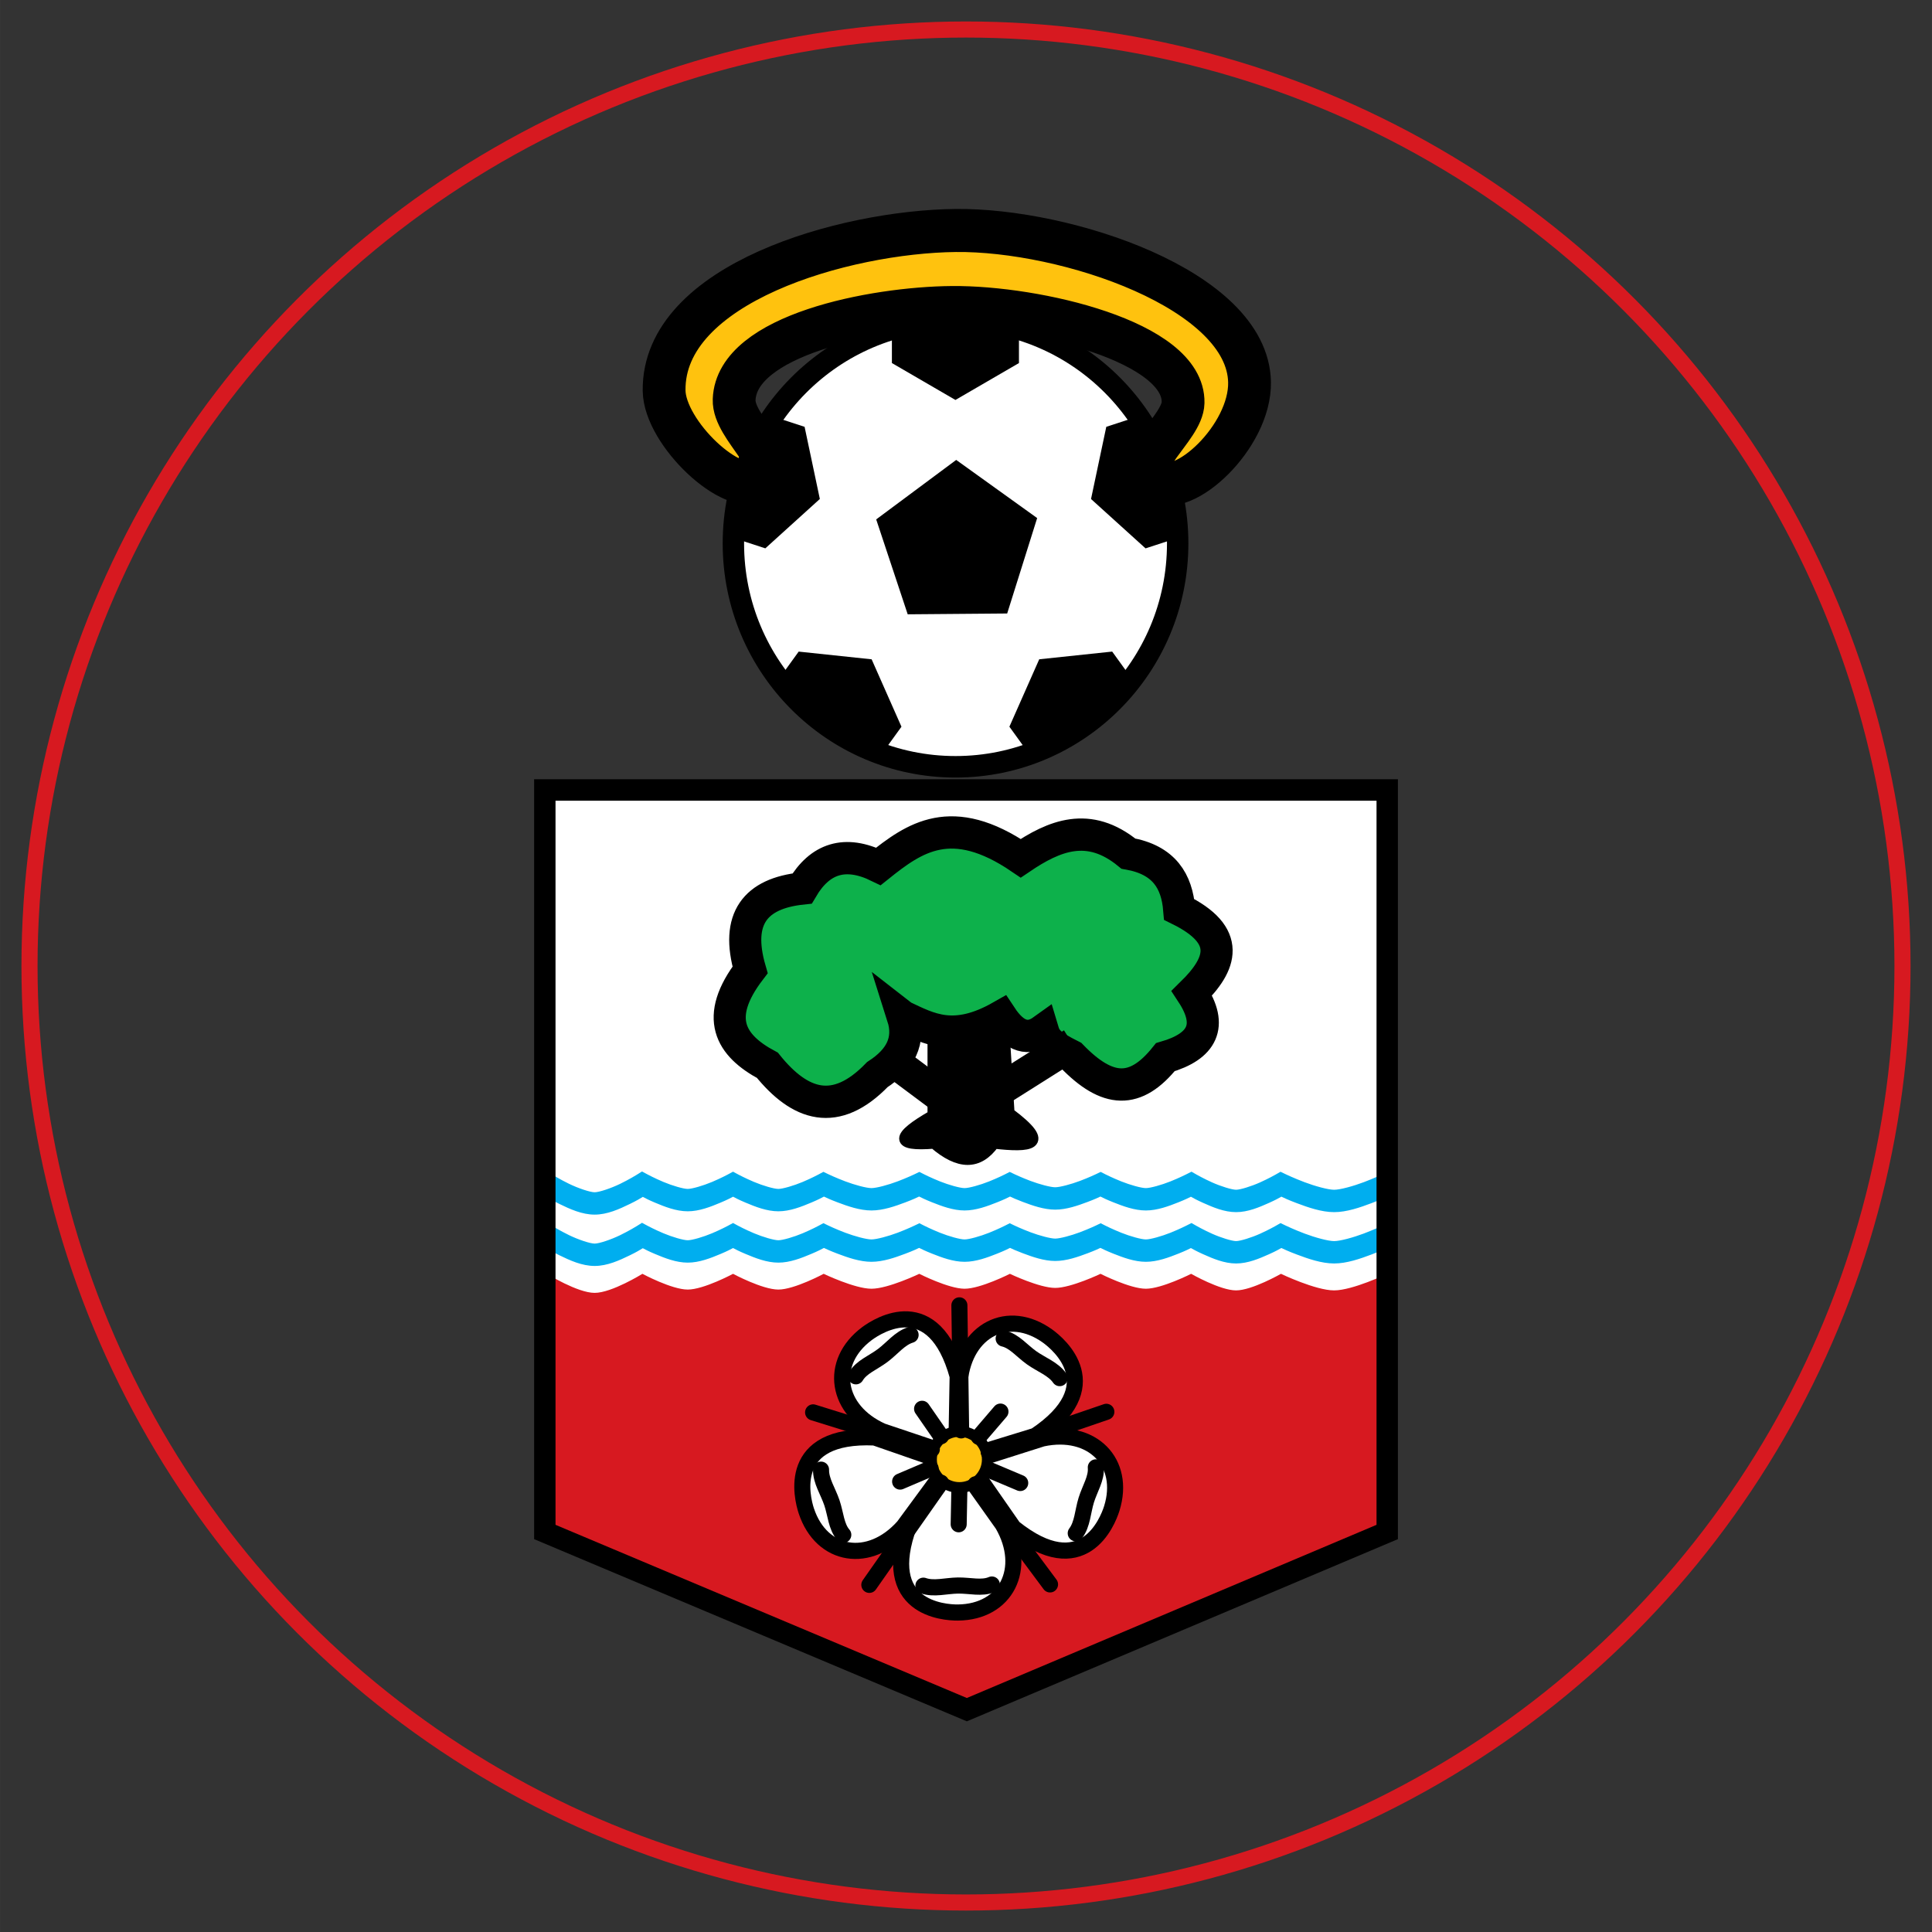 <?xml version="1.0" encoding="UTF-8" standalone="no"?>
<!-- Created with Inkscape (http://www.inkscape.org/) -->

<svg
   xmlns:dc="http://purl.org/dc/elements/1.1/"
   xmlns:cc="http://creativecommons.org/ns#"
   xmlns:rdf="http://www.w3.org/1999/02/22-rdf-syntax-ns#"
   xmlns:svg="http://www.w3.org/2000/svg"
   xmlns="http://www.w3.org/2000/svg"
   xmlns:sodipodi="http://sodipodi.sourceforge.net/DTD/sodipodi-0.dtd"
   xmlns:inkscape="http://www.inkscape.org/namespaces/inkscape"
   id="svg2"
   viewBox="0 0 89.998 89.999"
   height="25.4mm"
   width="25.4mm"
   version="1.1"
   inkscape:version="0.91 r13725"
   sodipodi:docname="southampton.svg">
  <rect x="0" y="0" width="89.998" height="89.999" fill="#333333" stroke="none"/>
  <sodipodi:namedview
     pagecolor="#ffffff"
     bordercolor="#666666"
     borderopacity="1"
     objecttolerance="10"
     gridtolerance="10"
     guidetolerance="10"
     inkscape:pageopacity="0"
     inkscape:pageshadow="2"
     inkscape:window-width="1366"
     inkscape:window-height="747"
     id="namedview617"
     showgrid="false"
     inkscape:zoom="1.7637954"
     inkscape:cx="220.80628"
     inkscape:cy="11.205277"
     inkscape:window-x="0"
     inkscape:window-y="21"
     inkscape:window-maximized="1"
     inkscape:current-layer="svg2"
     fit-margin-top="0"
     fit-margin-left="0"
     fit-margin-right="0"
     fit-margin-bottom="0"
     inkscape:showpageshadow="false" />
  <defs
     id="defs4">/&gt;
<clipPath
   id="clipPath3595-2"
   clipPathUnits="userSpaceOnUse">
  <path
     id="path3597-7"
     d="m -307.2,283.5 155.55,2.079 c 0,0 33.688,19.132 4.575,29.945 -29.113,10.813 -36.184,13.725 -36.184,13.725 l 1.664,12.893 43.254,-19.963 44.086,63.633 -18.716,74.863 -34.52,34.52 c 0,0 -21.211,15.388 -21.211,7.902 l 0,-7.486 -51.572,0.416 -74.447,-4.991 -17.468,-71.951 z"
     inkscape:connector-curvature="0"
     style="fill:#333333;fill-rule:evenodd" />
</clipPath>
</defs>
  <g
     id="layer2"
     transform="matrix(0.518,0,0,0.521,71.382,-42.715)">
    <g
       id="g5038">
      <path
         id="path3979"
         d="m -88.809,152.62 75.757,0 0,66.343 -37.805,15.887 -37.952,-15.887 z"
         inkscape:connector-curvature="0"
         style="fill:#ffffff;fill-rule:evenodd" />
      <g
         id="g561"
         style="fill-rule:evenodd">
        <path
           id="path3981"
           d="m -88.628,195.88 c 0,0 2.757,1.704 4.298,1.704 1.541,0 4.298,-1.704 4.298,-1.704 0,0 2.638,1.408 4.075,1.408 1.437,0 4.075,-1.408 4.075,-1.408 0,0 2.638,1.408 4.075,1.408 1.437,0 4.075,-1.408 4.075,-1.408 0,0 2.798,1.334 4.298,1.334 1.5,0 4.298,-1.334 4.298,-1.334 0,0 2.646,1.334 4.075,1.334 1.429,0 4.075,-1.334 4.075,-1.334 0,0 2.654,1.26 4.075,1.26 1.422,0 4.075,-1.26 4.075,-1.26 0,0 2.646,1.334 4.075,1.334 1.429,0 4.075,-1.334 4.075,-1.334 0,0 2.604,1.482 4.038,1.482 1.434,0 4.038,-1.482 4.038,-1.482 0,0 3.111,1.482 4.779,1.482 1.668,0 4.779,-1.482 4.779,-1.482 l 0.074,23.045 -37.864,15.931 -37.79,-15.931 z"
           inkscape:connector-curvature="0"
           style="fill:#d71920" />
        <path
           id="path3983"
           style="color:#000000;text-indent:0;text-decoration:none;text-decoration-line:none;text-decoration-style:solid;text-decoration-color:#000000;text-transform:none;block-progression:tb;white-space:normal;isolation:auto;mix-blend-mode:normal;solid-color:#000000;fill:#00aeef;color-rendering:auto;image-rendering:auto;shape-rendering:auto"
           d="m -80.07,186.73 -0.488,0.303 c 0,0 -0.65,0.402 -1.48,0.803 -0.83,0.401 -1.889,0.752 -2.291,0.752 -0.402,0 -1.462,-0.351 -2.293,-0.752 -0.83,-0.401 -1.478,-0.803 -1.478,-0.803 l -0.23,-0.143 0,2.305 c 0.256,0.14 0.508,0.281 0.84,0.441 0.933,0.451 2.023,0.951 3.162,0.951 1.139,0 2.229,-0.5 3.162,-0.951 0.656,-0.317 0.896,-0.474 1.168,-0.635 0.267,0.136 0.476,0.254 1.08,0.508 0.886,0.372 1.918,0.781 2.963,0.781 1.045,0 2.077,-0.41 2.963,-0.781 0.623,-0.261 0.852,-0.391 1.111,-0.523 0.259,0.132 0.49,0.262 1.113,0.523 0.886,0.372 1.918,0.781 2.963,0.781 1.045,0 2.077,-0.41 2.963,-0.781 0.635,-0.266 0.881,-0.403 1.135,-0.533 0.262,0.12 0.536,0.255 1.213,0.51 0.93,0.35 2.016,0.73 3.062,0.73 1.046,0 2.132,-0.381 3.062,-0.73 0.683,-0.257 0.964,-0.397 1.223,-0.516 0.251,0.121 0.505,0.255 1.147,0.51 0.885,0.351 1.916,0.736 2.941,0.736 1.026,0 2.058,-0.385 2.943,-0.736 0.64,-0.254 0.894,-0.386 1.145,-0.508 0.252,0.115 0.505,0.238 1.143,0.477 0.884,0.331 1.914,0.693 2.92,0.693 1.006,0 2.037,-0.362 2.922,-0.693 0.638,-0.239 0.89,-0.362 1.143,-0.477 0.251,0.121 0.504,0.254 1.145,0.508 0.885,0.351 1.918,0.736 2.943,0.736 1.026,0 2.056,-0.385 2.941,-0.736 0.62,-0.246 0.849,-0.367 1.109,-0.492 0.258,0.14 0.482,0.274 1.098,0.549 0.879,0.392 1.903,0.828 2.965,0.828 1.062,0 2.086,-0.436 2.965,-0.828 0.621,-0.277 0.852,-0.416 1.107,-0.555 0.278,0.128 0.609,0.289 1.379,0.578 1.03,0.387 2.237,0.805 3.367,0.805 1.13,0 2.336,-0.418 3.365,-0.805 0.36,-0.135 0.634,-0.252 0.916,-0.371 l 0,-2.18 c -0.091,0.043 -0.74,0.348 -1.619,0.678 -0.943,0.354 -2.124,0.678 -2.662,0.678 -0.538,0 -1.721,-0.324 -2.664,-0.678 -0.943,-0.354 -1.686,-0.707 -1.686,-0.707 l -0.471,-0.225 -0.455,0.258 c 0,0 -0.613,0.349 -1.395,0.697 -0.781,0.349 -1.776,0.654 -2.148,0.654 -0.372,0 -1.369,-0.306 -2.15,-0.654 -0.781,-0.349 -1.395,-0.697 -1.395,-0.697 l -0.465,-0.264 -0.479,0.24 c 0,0 -0.625,0.315 -1.42,0.631 -0.795,0.316 -1.801,0.596 -2.205,0.596 -0.404,0 -1.41,-0.28 -2.205,-0.596 -0.795,-0.316 -1.422,-0.631 -1.422,-0.631 l -0.436,-0.221 -0.443,0.211 c 0,0 -0.628,0.297 -1.426,0.596 -0.798,0.299 -1.805,0.566 -2.221,0.566 -0.416,0 -1.421,-0.268 -2.219,-0.566 -0.798,-0.299 -1.428,-0.596 -1.428,-0.596 l -0.441,-0.211 -0.438,0.221 c 0,0 -0.625,0.315 -1.42,0.631 -0.795,0.316 -1.801,0.596 -2.205,0.596 -0.404,0 -1.41,-0.28 -2.205,-0.596 -0.795,-0.316 -1.42,-0.631 -1.42,-0.631 l -0.438,-0.221 -0.443,0.211 c 0,0 -0.664,0.316 -1.508,0.633 -0.843,0.317 -1.906,0.604 -2.359,0.604 -0.454,0 -1.516,-0.286 -2.359,-0.604 -0.843,-0.317 -1.508,-0.633 -1.508,-0.633 l -0.455,-0.217 -0.445,0.238 c 0,0 -0.624,0.332 -1.416,0.664 -0.792,0.332 -1.797,0.625 -2.189,0.625 -0.392,0 -1.397,-0.293 -2.189,-0.625 -0.792,-0.332 -1.416,-0.664 -1.416,-0.664 l -0.471,-0.252 -0.471,0.252 c 0,0 -0.622,0.332 -1.414,0.664 -0.792,0.332 -1.797,0.625 -2.189,0.625 -0.392,0 -1.397,-0.293 -2.189,-0.625 -0.792,-0.332 -1.416,-0.664 -1.416,-0.664 l -0.508,-0.271 z"
           inkscape:connector-curvature="0" />
        <path
           id="path3985"
           style="color:#000000;text-indent:0;text-decoration:none;text-decoration-line:none;text-decoration-style:solid;text-decoration-color:#000000;text-transform:none;block-progression:tb;white-space:normal;isolation:auto;mix-blend-mode:normal;solid-color:#000000;fill:#00aeef;color-rendering:auto;image-rendering:auto;shape-rendering:auto"
           d="m -80.07,191.32 -0.488,0.303 c 0,0 -0.65,0.401 -1.48,0.803 -0.83,0.401 -1.889,0.752 -2.291,0.752 -0.402,0 -1.462,-0.351 -2.293,-0.752 -0.83,-0.401 -1.478,-0.803 -1.478,-0.803 l -0.23,-0.143 0,2.305 c 0.256,0.14 0.508,0.281 0.84,0.441 0.933,0.451 2.023,0.951 3.162,0.951 1.139,0 2.229,-0.5 3.162,-0.951 0.656,-0.317 0.896,-0.475 1.168,-0.635 0.267,0.136 0.476,0.254 1.08,0.508 0.886,0.372 1.918,0.781 2.963,0.781 1.045,0 2.077,-0.41 2.963,-0.781 0.623,-0.261 0.852,-0.391 1.111,-0.523 0.259,0.132 0.49,0.262 1.113,0.523 0.886,0.372 1.918,0.781 2.963,0.781 1.045,0 2.077,-0.41 2.963,-0.781 0.635,-0.266 0.881,-0.403 1.135,-0.533 0.262,0.12 0.535,0.255 1.213,0.51 0.93,0.35 2.016,0.73 3.062,0.73 1.046,0 2.132,-0.381 3.062,-0.73 0.684,-0.257 0.966,-0.395 1.225,-0.514 0.251,0.122 0.505,0.254 1.145,0.508 0.885,0.351 1.916,0.736 2.941,0.736 1.026,0 2.058,-0.385 2.943,-0.736 0.64,-0.254 0.894,-0.386 1.145,-0.508 0.252,0.115 0.505,0.238 1.143,0.477 0.884,0.331 1.914,0.693 2.92,0.693 1.006,0 2.037,-0.362 2.922,-0.693 0.638,-0.239 0.89,-0.362 1.143,-0.477 0.251,0.121 0.504,0.254 1.145,0.508 0.885,0.351 1.918,0.736 2.943,0.736 1.026,0 2.056,-0.385 2.941,-0.736 0.62,-0.246 0.849,-0.367 1.109,-0.492 0.258,0.14 0.482,0.274 1.098,0.549 0.879,0.392 1.903,0.828 2.965,0.828 1.062,0 2.086,-0.436 2.965,-0.828 0.621,-0.277 0.852,-0.416 1.107,-0.555 0.278,0.128 0.609,0.289 1.379,0.578 1.03,0.387 2.237,0.805 3.367,0.805 1.13,0 2.336,-0.418 3.365,-0.805 0.36,-0.135 0.634,-0.252 0.916,-0.371 l 0,-2.178 c -0.092,0.044 -0.741,0.348 -1.619,0.678 -0.943,0.354 -2.124,0.676 -2.662,0.676 -0.538,0 -1.721,-0.322 -2.664,-0.676 -0.943,-0.354 -1.686,-0.709 -1.686,-0.709 l -0.471,-0.225 -0.455,0.258 c 0,0 -0.613,0.349 -1.395,0.697 -0.781,0.349 -1.776,0.654 -2.148,0.654 -0.372,0 -1.369,-0.306 -2.15,-0.654 -0.781,-0.349 -1.395,-0.697 -1.395,-0.697 l -0.465,-0.264 -0.479,0.24 c 0,0 -0.625,0.315 -1.42,0.631 -0.795,0.316 -1.801,0.596 -2.205,0.596 -0.404,0 -1.41,-0.28 -2.205,-0.596 -0.795,-0.316 -1.422,-0.631 -1.422,-0.631 l -0.436,-0.221 -0.443,0.211 c 0,0 -0.628,0.297 -1.426,0.596 -0.798,0.299 -1.805,0.566 -2.221,0.566 -0.416,0 -1.421,-0.268 -2.219,-0.566 -0.798,-0.299 -1.428,-0.596 -1.428,-0.596 l -0.441,-0.211 -0.438,0.221 c 0,0 -0.625,0.315 -1.42,0.631 -0.795,0.316 -1.801,0.596 -2.205,0.596 -0.404,0 -1.41,-0.28 -2.205,-0.596 -0.795,-0.316 -1.42,-0.631 -1.42,-0.631 l -0.438,-0.221 -0.443,0.211 c 0,0 -0.664,0.318 -1.508,0.635 -0.843,0.317 -1.906,0.602 -2.359,0.602 -0.454,0 -1.516,-0.284 -2.359,-0.602 -0.843,-0.317 -1.508,-0.635 -1.508,-0.635 l -0.455,-0.217 -0.445,0.238 c 0,0 -0.624,0.332 -1.416,0.664 -0.792,0.332 -1.797,0.625 -2.189,0.625 -0.392,0 -1.397,-0.293 -2.189,-0.625 -0.792,-0.332 -1.416,-0.664 -1.416,-0.664 l -0.471,-0.252 -0.471,0.252 c 0,0 -0.622,0.332 -1.414,0.664 -0.792,0.332 -1.797,0.625 -2.189,0.625 -0.392,0 -1.397,-0.293 -2.189,-0.625 -0.792,-0.332 -1.416,-0.664 -1.416,-0.664 l -0.508,-0.271 z"
           inkscape:connector-curvature="0" />
      </g>
      <path
         id="path4815"
         d="m -88.809,152.62 75.757,0 0,66.343 -37.805,15.887 -37.952,-15.887 z"
         inkscape:connector-curvature="0"
         style="fill:none;stroke:#000000;stroke-width:1.924px" />
      <g
         id="g4825"
         transform="translate(-140,0)"
         style="stroke:#000000;stroke-width:1.924">
        <g
           id="g568"
           style="stroke-width:2.887">
          <path
             id="path4817"
             d="m 83.382,172.87 c 2.354,1.102 4.603,2.397 8.841,0 1.248,1.88 2.496,2.14 3.745,1.248 0.28,0.936 0.724,1.352 2.6,2.288 3.236,3.322 5.744,3.436 8.425,0.104 3.35,-0.966 4.311,-2.813 2.392,-5.721 2.673,-2.61 3.621,-5.155 -1.144,-7.489 -0.211,-2.501 -1.327,-4.426 -4.577,-4.993 -3.563,-2.906 -6.659,-1.612 -9.674,0.416 -6.224,-4.211 -9.557,-1.849 -12.794,0.728 -2.991,-1.451 -5.26,-0.734 -6.865,1.976 -4.203,0.445 -6.023,2.677 -4.681,7.281 -3.276,4.266 -1.791,6.748 1.56,8.529 2.924,3.605 6.127,4.698 9.882,0.832 2.079,-1.339 2.981,-3.03 2.288,-5.201 z"
             inkscape:connector-curvature="0"
             style="fill:#0db14b;fill-rule:evenodd;stroke-width:2.887" />
          <path
             id="path4819"
             d="m 82.758,177.03 3.224,2.392"
             inkscape:connector-curvature="0"
             style="fill:none;stroke-width:2.887;stroke-linecap:square" />
          <path
             id="path4821"
             d="m 97.425,176.1 -4.473,2.808"
             inkscape:connector-curvature="0"
             style="fill:none;stroke-width:2.887;stroke-linecap:square" />
        </g>
        <path
           id="path4823"
           d="m 86.087,173.81 0,7.905 c -3.412,1.935 -3.419,2.78 0.104,2.496 2.231,1.923 4.007,1.949 5.409,0 3.171,0.354 5.306,0.23 1.352,-2.704 l -0.52,-8.529 c -2.115,0.707 -4.23,1.715 -6.345,0.832 z"
           inkscape:connector-curvature="0"
           style="fill-rule:evenodd;stroke-width:0.962" />
      </g>
      <g
         id="g4910"
         transform="translate(-140,0)"
         style="stroke:#000000;stroke-width:1.924">
        <g
           id="g4875"
           style="stroke-width:1.924">
          <g
             id="g4847"
             style="stroke-width:1.443">
            <path
               id="path4843"
               d="m 88.51,205.44 c 0.475,-4.541 4.351,-6.516 7.884,-4 1.029,0.733 5.563,4.519 -1.101,8.928 l -6.841,2.087 z"
               inkscape:connector-curvature="0"
               style="fill:#ffffff;fill-rule:evenodd;stroke-width:1.443" />
            <path
               id="path4845"
               d="m 92.452,201.67 c 0.951,0.218 1.635,1.094 2.515,1.717 0.88,0.623 1.955,0.992 2.528,1.819"
               inkscape:connector-curvature="0"
               style="fill:none;stroke-width:1.443;stroke-linecap:round" />
          </g>
          <g
             id="g4851"
             transform="matrix(-0.809,-0.588,0.588,-0.809,34.245,436.73)"
             style="stroke-width:1.443">
            <path
               id="path4853"
               d="m 88.51,205.44 c 0.475,-4.541 4.351,-6.516 7.884,-4 1.029,0.733 5.563,4.519 -1.101,8.928 l -6.841,2.087 z"
               inkscape:connector-curvature="0"
               style="fill:#ffffff;fill-rule:evenodd;stroke-width:1.443" />
            <path
               id="path4855"
               d="m 92.452,201.67 c 0.951,0.218 1.635,1.094 2.515,1.717 0.88,0.623 1.955,0.992 2.528,1.819"
               inkscape:connector-curvature="0"
               style="fill:none;stroke-width:1.443;stroke-linecap:round" />
          </g>
          <g
             id="g4857"
             transform="matrix(-0.809,0.588,-0.588,-0.809,284.77,332.45)"
             style="stroke-width:1.443">
            <path
               id="path4859"
               d="m 88.51,205.44 c 0.475,-4.541 4.351,-6.516 7.884,-4 1.029,0.733 5.563,4.519 -1.101,8.928 l -6.841,2.087 z"
               inkscape:connector-curvature="0"
               style="fill:#ffffff;fill-rule:evenodd;stroke-width:1.443" />
            <path
               id="path4861"
               d="m 92.452,201.67 c 0.951,0.218 1.635,1.094 2.515,1.717 0.88,0.623 1.955,0.992 2.528,1.819"
               inkscape:connector-curvature="0"
               style="fill:none;stroke-width:1.443;stroke-linecap:round" />
          </g>
          <g
             id="g4869"
             transform="matrix(0.309,0.951,-0.951,0.309,263.96,62.949)"
             style="stroke-width:1.443">
            <path
               id="path4871"
               d="m 88.51,205.44 c 0.475,-4.541 4.351,-6.516 7.884,-4 1.029,0.733 5.563,4.519 -1.101,8.928 l -6.841,2.087 z"
               inkscape:connector-curvature="0"
               style="fill:#ffffff;fill-rule:evenodd;stroke-width:1.443" />
            <path
               id="path4873"
               d="m 92.452,201.67 c 0.951,0.218 1.635,1.094 2.515,1.717 0.88,0.623 1.955,0.992 2.528,1.819"
               inkscape:connector-curvature="0"
               style="fill:none;stroke-width:1.443;stroke-linecap:round" />
          </g>
          <g
             id="g4863"
             transform="matrix(0.309,-0.951,0.951,0.309,-141.19,230.65)"
             style="stroke-width:1.443">
            <path
               id="path4865"
               d="m 88.51,205.44 c 0.475,-4.541 4.351,-6.516 7.884,-4 1.029,0.733 5.563,4.519 -1.101,8.928 l -6.841,2.087 z"
               inkscape:connector-curvature="0"
               style="fill:#ffffff;fill-rule:evenodd;stroke-width:1.443" />
            <path
               id="path4867"
               d="m 92.452,201.67 c 0.951,0.218 1.635,1.094 2.515,1.717 0.88,0.623 1.955,0.992 2.528,1.819"
               inkscape:connector-curvature="0"
               style="fill:none;stroke-width:1.443;stroke-linecap:round" />
          </g>
          <circle
             id="path4831"
             cy="212.48"
             cx="88.473"
             r="2.507"
             style="fill:#ffc20e;stroke-width:0.962;stroke-linecap:square;stroke-linejoin:round" />
          <g
             id="g592"
             style="fill:none;stroke-width:1.443;stroke-linecap:round">
            <path
               id="path4833"
               d="m 88.473,198.7 0.157,11.178"
               inkscape:connector-curvature="0"
               style="stroke-width:1.443" />
            <path
               id="path4835"
               d="m 75.317,208.27 10.679,3.305"
               inkscape:connector-curvature="0"
               style="stroke-width:1.443" />
            <path
               id="path4837"
               d="m 101.69,208.22 -10.582,3.603"
               inkscape:connector-curvature="0"
               style="stroke-width:1.443" />
            <path
               id="path4839"
               d="m 96.625,223.65 -6.697,-8.951"
               inkscape:connector-curvature="0"
               style="stroke-width:1.443" />
            <path
               id="path4841"
               d="m 80.374,223.69 6.443,-9.135"
               inkscape:connector-curvature="0"
               style="stroke-width:1.443" />
          </g>
        </g>
        <g
           id="g599"
           style="fill:none;stroke-width:1.443;stroke-linecap:round">
          <path
             id="path4900"
             d="m 91.194,213.43 2.75,1.154"
             inkscape:connector-curvature="0"
             style="stroke-width:1.443" />
          <path
             id="path4898"
             d="m 90.218,210.46 1.948,-2.259"
             inkscape:connector-curvature="0"
             style="stroke-width:1.443" />
          <path
             id="path4904"
             d="m 85.889,213.29 -2.746,1.165"
             inkscape:connector-curvature="0"
             style="stroke-width:1.443" />
          <path
             id="path4906"
             d="m 88.468,215.29 -0.058,2.982"
             inkscape:connector-curvature="0"
             style="stroke-width:1.443" />
          <path
             id="path4908"
             d="m 86.824,210.4 -1.706,-2.45"
             inkscape:connector-curvature="0"
             style="stroke-width:1.443" />
        </g>
      </g>
      <g
         id="g5026"
         transform="translate(0,9)">
        <path
           id="path5022"
           d="m -31.411,108.99 c 0.119,-5.464 -13.162,-8.568 -20.779,-8.505 -7.085,0.059 -19.382,2.45 -19.594,8.236 -0.094,2.575 4.694,5.687 2.288,7.213 -2.406,1.526 -8.538,-4.239 -8.586,-8.021 -0.121,-9.583 16.202,-14.208 26.216,-14.319 9.895,-0.11 26.281,5.286 26.431,13.565 0.088,4.851 -5.942,10.435 -8.398,8.855 -2.456,-1.58 2.372,-4.688 2.422,-7.025 z"
           inkscape:connector-curvature="0"
           style="fill:#ffc20e;fill-rule:evenodd;stroke:#000000;stroke-width:3.849;stroke-linecap:round" />
        <g
           id="g5012"
           transform="translate(-140,0)">
          <circle
             id="path4943"
             cy="121.57"
             cx="88.126"
             r="19.978"
             style="fill:#ffffff;stroke:#000000;stroke-width:1.924;stroke-linecap:round;stroke-linejoin:round" />
          <g
             id="g5004">
            <path
               id="path4941"
               d="m 88.127,101.59 a 19.978,19.978 0 0 0 -5.723,0.852 l 0,3.006 5.713,3.299 5.713,-3.299 0,-3.018 a 19.978,19.978 0 0 0 -5.703,-0.84 z"
               inkscape:connector-curvature="0" />
            <path
               id="path4970"
               d="m 99.852,137.73 a 19.978,19.978 0 0 0 4.129,-4.053 l -1.767,-2.432 -6.561,0.689 -2.683,6.027 1.774,2.441 a 19.978,19.978 0 0 0 5.108,-2.673 z"
               inkscape:connector-curvature="0" />
            <path
               id="path4976"
               d="m 76.367,137.72 a 19.978,19.978 0 0 0 5.13,2.675 l 1.767,-2.432 -2.683,-6.027 -6.561,-0.689 -1.774,2.441 a 19.978,19.978 0 0 0 4.12,4.032 z"
               inkscape:connector-curvature="0" />
            <path
               id="path4982"
               d="m 69.121,115.38 a 19.978,19.978 0 0 0 -0.959,5.706 l 2.859,0.929 4.903,-4.414 -1.372,-6.453 -2.87,-0.932 a 19.978,19.978 0 0 0 -2.561,5.165 z"
               inkscape:connector-curvature="0" />
            <path
               id="path4988"
               d="m 107.12,115.4 a 19.978,19.978 0 0 0 -2.578,-5.179 l -2.859,0.929 -1.372,6.453 4.903,4.414 2.87,-0.932 a 19.978,19.978 0 0 0 -0.964,-5.684 z"
               inkscape:connector-curvature="0" />
            <path
               id="path5002"
               d="m 92.771,127.84 -8.946,0.073 -2.834,-8.486 7.195,-5.318 7.281,5.199 z"
               inkscape:connector-curvature="0" />
          </g>
        </g>
      </g>
    </g>
  </g>
  <circle
     style="opacity:1;fill:none;fill-opacity:1;stroke:#d71920;stroke-width:0.75;stroke-linecap:round;stroke-linejoin:round;stroke-miterlimit:4;stroke-dasharray:none;stroke-opacity:1"
     id="path3947"
     cx="44.999"
     cy="45"
     r="43.625" />
</svg>
